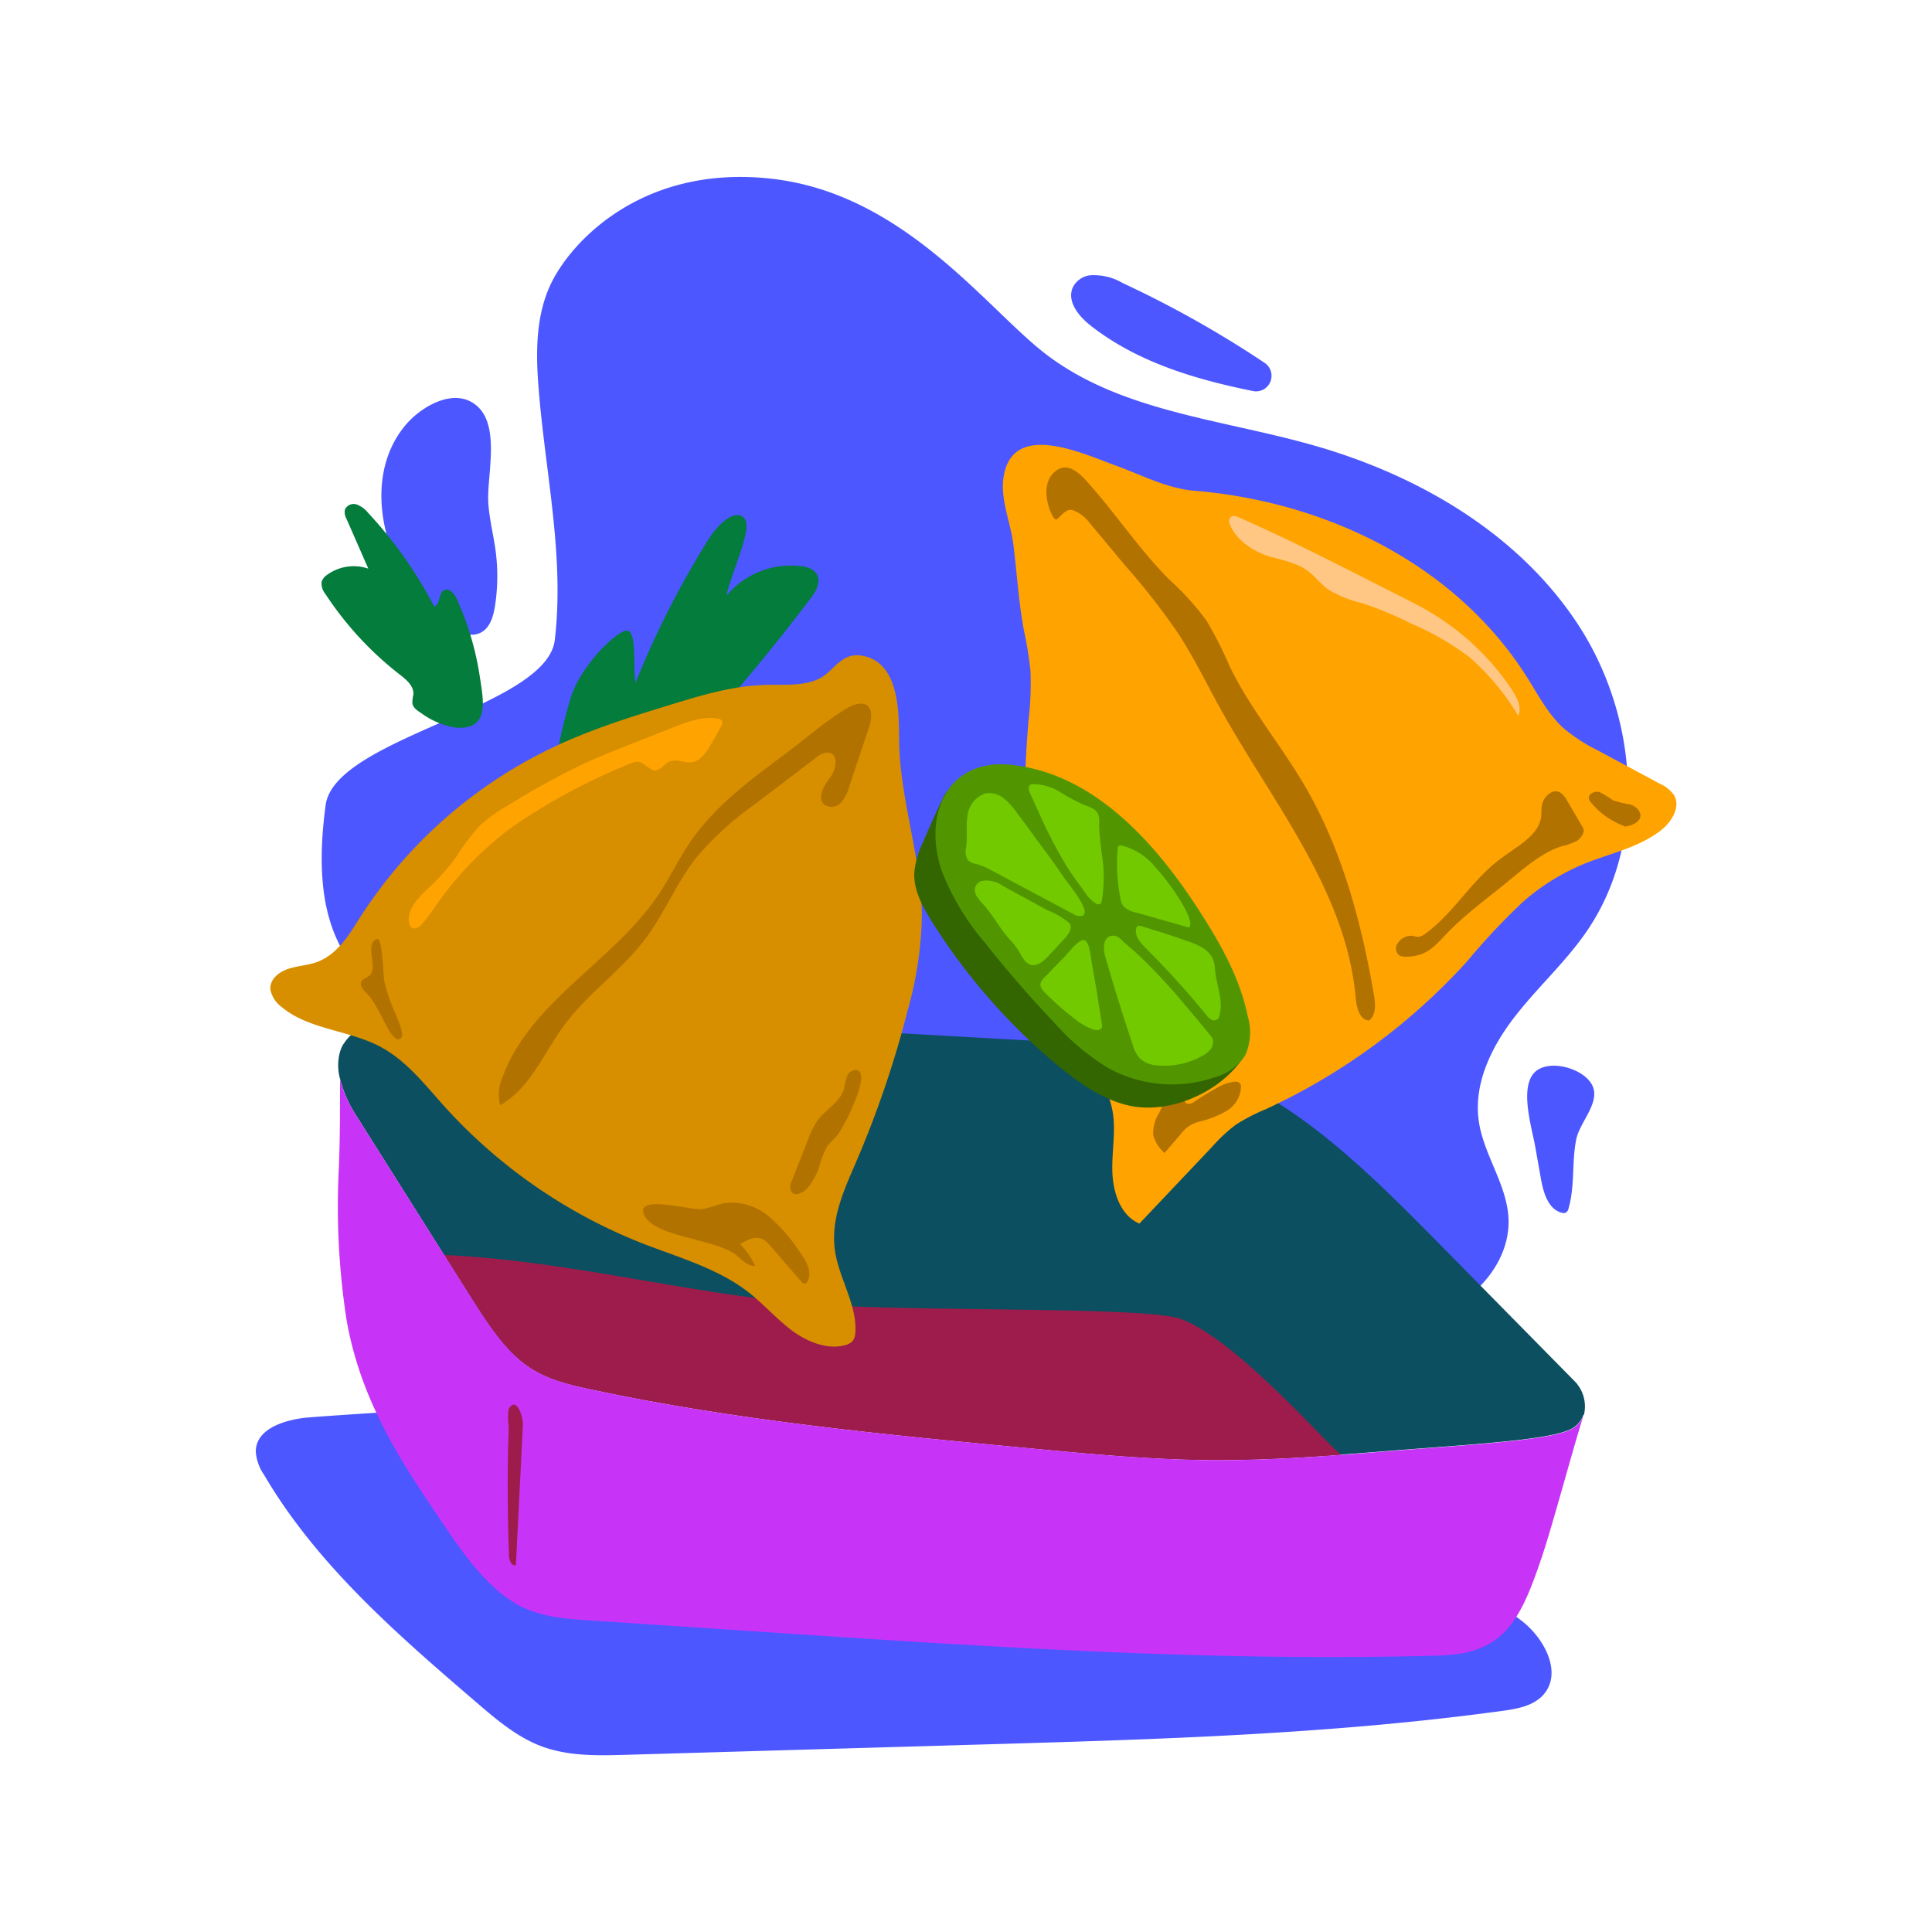 <svg id="Artwork_-_Primary" data-name="Artwork - Primary" xmlns="http://www.w3.org/2000/svg" viewBox="0 0 250 250"><defs><style>.cls-1{fill:none}.cls-2{fill:#4C57FF}.cls-3{fill:#e0b87c}.cls-4{fill:#0c4f60}.cls-5{clip-path:url(#clip-path)}.cls-6{fill:#9e1c4c}.cls-7{fill:#037c3c}.cls-8{fill:#d78f00}.cls-9{fill:#b27200}.cls-10{fill:#ffa300}.cls-11{fill:#C834F7}.cls-12{fill:#ffc783}.cls-13{fill:#360}.cls-14{fill:#519600}.cls-15{fill:#72c900}</style><clipPath id="clip-path"><path class="cls-1" d="M132.07 134.58c9.09.51 18.31 1 26.83 4.72 10.34 4.45 19.06 13.25 27.59 21.9l17.17 17.43c1.81 1.83 2.4 5.3-.91 6.56s-13.23 1.81-22.39 2.54c-7.88.63-15.77 1.27-23.64 1.21s-15.63-.79-23.42-1.53c-19.06-1.8-38.15-3.6-56.91-7.63-2.81-.61-5.66-1.28-8.13-3-3-2.1-5.22-5.59-7.38-9L46 144.21c-1.59-2.51-3.21-6.13-1.68-9a6.17 6.17 0 0 1 2.4-2.21c11.44-7 27.8-1.7 39.7-1z"/></clipPath></defs><path class="cls-2" d="M58 81c1.26.85 2.91 1.56 4.25.84 1.16-.62 1.58-2.06 1.79-3.35a25 25 0 0 0 .09-7.23c-.27-2-.8-4.06-.94-6.13-.25-3.65 1.81-10.59-2-13-2.86-1.81-6.79.62-8.66 2.81C46 62.63 50.38 75.77 58 81z"/><path class="cls-2" d="M72.19 142c-2.2-2.37-17.47-7.66-22.29-12.36s-9.92-9.54-7.76-25.47c1.19-8.75 28.62-12.58 29.65-21.36C73.07 72 70.56 61.14 69.7 50.3c-.36-4.44-.4-9.07 1.39-13.15 2.52-5.72 12-16 28.94-14s27.49 16.6 35.13 22.54c9.58 7.45 22.47 8.51 34.17 11.76C183 61.21 196.12 68.7 204 80.51s9.32 28.34 1.32 40c-2.74 4-6.41 7.29-9.37 11.13s-5.28 8.59-4.6 13.4c.62 4.39 3.66 8.23 3.85 12.66.22 5.14-3.6 9.79-8.24 12-15 7.22-35.21.28-51.38 2.46-15 2-27.85-3.57-40.53-11.48A112 112 0 0 1 72.19 142zm-21.3 40.68c-3.6.21-7.19.45-10.79.72-3 .23-7 1.37-7 4.43a6 6 0 0 0 1.06 3c6.84 11.67 17.29 20.7 27.55 29.51 2.56 2.2 5.2 4.44 8.36 5.63 3.49 1.3 7.31 1.21 11 1.1l18.93-.55 27.23-.79c22.43-.65 44.92-1.3 67.15-4.34 2-.27 4.14-.66 5.42-2.19 2.33-2.8.08-7.1-2.77-9.37C191 205 182.83 204 175.14 203c-23.93-2.91-47.87-6.57-70.94-13.53-14.45-4.36-29.13-10.09-44.14-8.49"/><path class="cls-3" d="M205 183v-.08.08z"/><path class="cls-4" d="M203.66 178.63l-17.17-17.43c-8.53-8.65-17.25-17.45-27.59-21.9-8.52-3.67-17.74-4.21-26.83-4.72L86.42 132c-11.9-.67-28.26-6-39.7 1a6.13 6.13 0 0 0-2.27 2.1l-.09.12a5.92 5.92 0 0 0-.36.87 6.63 6.63 0 0 0 0 3.51 15.7 15.7 0 0 0 2 4.61l14.84 23.54c2.16 3.42 4.39 6.91 7.38 9 2.47 1.74 5.32 2.41 8.13 3 18.76 4 37.85 5.83 56.91 7.63 7.79.74 15.58 1.48 23.42 1.53s15.76-.58 23.64-1.21c9.16-.73 19.08-1.28 22.39-2.54a3.41 3.41 0 0 0 2.19-2.08.58.58 0 0 0 .1-.08v-.09a4.68 4.68 0 0 0-1.34-4.28z"/><g class="cls-5"><path class="cls-6" d="M53.46 162.3c18.47.06 36.43 5.69 54.84 6.66 13.62.71 40.42.17 44.52 1.72 7 2.63 17.89 15.14 20.48 17.36 5.7 4.96 11.7 10.14 14.94 18.12.89 2.19 1.52 5 .39 7.2a5.58 5.58 0 0 1-4 2.67c-5 1.19-10.05.67-15 .11q-23.3-2.64-46.44-6.52c-16.88-2.83-33.73-6.17-50.06-11.85-6-2.1-12.16-4.62-16.92-9.78a26.53 26.53 0 0 1-6.49-21.8"/></g><path class="cls-7" d="M73.88 90.2c1.15-3.69 5.15-7.85 6.9-8.54s1.09 4.44 1.46 6.68a117.8 117.8 0 0 1 9.49-18.63c1-1.57 3.11-3.89 4.49-2.74S94.73 73.71 94 77.08a10.84 10.84 0 0 1 9.59-3.82 2.86 2.86 0 0 1 1.88.74c.89 1 .25 2.33-.44 3.24q-7.16 9.51-15.18 18.3c2.31-.45 6.09-1.08 7.21-.05s-3.31 4.78-5.57 6.61c-4.08 3.3-7.36 5.48-9.78 10.26-1.34 2.63-3.86 4.46-7.18 1.88-5.75-4.45-2.18-19.1-.65-24.04zM59.13 77.55c-.32-.7-1-1.53-1.69-1.17s-.44 1.78-1.25 2.12a54.69 54.69 0 0 0-8.55-12.13 3.45 3.45 0 0 0-1.48-1.09 1.24 1.24 0 0 0-1.53.67 1.83 1.83 0 0 0 .22 1.22l2.81 6.41a5.85 5.85 0 0 0-5.31.79 1.81 1.81 0 0 0-.73.89 2.12 2.12 0 0 0 .48 1.59 43.09 43.09 0 0 0 9.63 10.44c.86.66 1.84 1.49 1.76 2.58a4.84 4.84 0 0 0-.13 1.13c.08.56.6.93 1.08 1.23a10.35 10.35 0 0 0 4.49 1.92c4.52.38 3.6-3.6 3.17-6.5a38 38 0 0 0-2.97-10.1z"/><path class="cls-8" d="M116.35 96c.12 7.51 2.92 15.11 2.94 22.61a48.14 48.14 0 0 1-1.8 12 133.51 133.51 0 0 1-6.72 19.78c-1.58 3.66-3.36 7.48-2.7 11.59.56 3.56 2.91 7.05 2.6 10.54a2 2 0 0 1-.33 1 1.93 1.93 0 0 1-.9.52c-2.27.68-5-.39-7-1.9s-3.68-3.45-5.68-5c-3.91-3-8.86-4.4-13.48-6.19a68.14 68.14 0 0 1-25.78-17.79c-2.54-2.82-4.93-5.94-8.34-7.74-4.1-2.16-9.25-2.18-12.77-5.16a3.7 3.7 0 0 1-1.39-2.14c-.17-1.25.92-2.25 2.13-2.69s2.58-.49 3.8-.91c2.75-1 4.23-3.54 5.7-5.87a60.58 60.58 0 0 1 28-23.3c3.92-1.63 8-2.89 12.14-4.16 4-1.22 8-2.45 12.29-2.56 2.36-.07 5 .2 7.05-.87 1.87-1 2.75-3.35 5.39-2.92 5.09.81 4.8 7.92 4.85 11.16z"/><path class="cls-9" d="M101.34 97.76c-4.45 3.31-9 6.7-12.1 11.3-1.44 2.12-2.53 4.45-3.94 6.58-5.75 8.67-16.48 13.77-20.18 23.5a5.88 5.88 0 0 0-.41 3.88c3.89-2.17 5.64-6.74 8.28-10.33 3.06-4.16 7.49-7.14 10.57-11.28 2.45-3.28 4-7.18 6.5-10.39a41.42 41.42 0 0 1 7.68-7l7.89-6a2.14 2.14 0 0 1 1.67-.62c1.27.3.88 2.24.08 3.27s-1.7 2.6-.71 3.45a1.66 1.66 0 0 0 2.12-.23 4.94 4.94 0 0 0 1.08-2.05l2.54-7.59c1-3-.47-4-2.94-2.53-2.84 1.73-5.47 4.06-8.13 6.04zm-10.51 58.7c1-.15 2-.61 3-.78a7.41 7.41 0 0 1 5.7 1.76 21.6 21.6 0 0 1 4 4.63c.78 1.08 1.58 2.44 1 3.66-.08.19-.23.38-.43.38a.59.59 0 0 1-.41-.27l-4.06-4.68a3.13 3.13 0 0 0-1-.83c-.93-.43-2 .13-2.86.67a9 9 0 0 1 1.94 2.82c-.91.05-1.62-.71-2.31-1.3-2.6-2.24-10.54-2.35-12-5.22s6.09-.64 7.43-.84zm17.37-9.37a16 16 0 0 0-1.13 1.21 10.94 10.94 0 0 0-1.08 2.75 8.73 8.73 0 0 1-1.45 2.62c-.54.67-1.65 1.23-2.14.53a1.53 1.53 0 0 1 .07-1.42l2.11-5.36a10.28 10.28 0 0 1 1.24-2.48c1.06-1.41 2.88-2.32 3.38-4a10.3 10.3 0 0 1 .44-1.76c.27-.54 1-.95 1.48-.61 1.36.91-2.05 7.59-2.92 8.52zm-58.49-20.28c-.1-.58-.23-5.25-.83-5.28a.58.58 0 0 0-.43.17c-1.09 1 .47 3.56-.63 4.53-.4.35-1.13.48-1.13 1.07 0 .44.45.91.83 1.31 1.78 1.85 3 6.35 4.2 5.83s-1.4-4.17-2.01-7.63z"/><path class="cls-10" d="M89.61 98.62c1.12-.23 1.82-1.32 2.39-2.31l1.27-2.22c.16-.29.32-.7.07-.92A.73.73 0 0 0 93 93c-2-.37-4 .38-5.88 1.12l-5.45 2.15c-2 .79-4 1.59-6 2.49a102.07 102.07 0 0 0-10 5.51 19.32 19.32 0 0 0-3.61 2.59 30 30 0 0 0-3.06 4.07 26.66 26.66 0 0 1-3.34 3.78c-1.39 1.31-3.08 2.88-2.71 4.75a1 1 0 0 0 .24.52c.41.38 1.08 0 1.46-.44a29.32 29.32 0 0 0 1.82-2.45A43.65 43.65 0 0 1 66.3 107a77.68 77.68 0 0 1 15.11-8.13c1.5-.65 1.55-.13 2.64.53.65.39.6.4 1.29.1.54-.24.82-.88 1.45-1 .93-.31 1.86.31 2.82.12z"/><path class="cls-11" d="M202.75 185.19c-3.31 1.26-13.23 1.81-22.39 2.54-7.88.63-15.77 1.27-23.64 1.21s-15.63-.79-23.42-1.53c-19.06-1.8-38.15-3.6-56.91-7.63-2.81-.61-5.66-1.28-8.13-3-3-2.1-5.22-5.59-7.38-9L46 144.21a15.7 15.7 0 0 1-2-4.57c0 3.81 0 7.69-.15 11.45a96.11 96.11 0 0 0 1 19.74c1.82 10.39 7 18.23 12 25.63 3 4.47 6.15 9 10.21 11.23 3 1.58 6.22 1.81 9.43 2l22.74 1.51c28.66 1.9 57.34 3.81 86.2 3.05 3.28-.09 6.84-.35 9.59-3.43 2.05-2.31 3.3-5.84 4.46-9.24 1.39-4.09 4.07-14.18 5.45-18.5a3.41 3.41 0 0 1-2.18 2.11z"/><path class="cls-6" d="M65.86 201.24c0 .62.33 1.46.9 1.28l.91-18.25c0-1-.87-3.7-1.85-1.92a7.45 7.45 0 0 0 0 2.21c0 1.14-.07 2.28-.09 3.42q-.11 6.63.13 13.26z"/><path class="cls-10" d="M132.51 81.65a47.58 47.58 0 0 1 .83 5.15 40.77 40.77 0 0 1-.25 6.44 148.38 148.38 0 0 0-.35 19.89c.34 6.86 1.25 14 4.91 19.76 2.23 3.54 5.5 6.65 6.29 10.76.5 2.61-.09 5.3 0 8s1.06 5.63 3.5 6.68l9.47-10a20.44 20.44 0 0 1 3-2.79 24.06 24.06 0 0 1 3.86-2 80.85 80.85 0 0 0 26.09-19.16 87.31 87.31 0 0 1 7.21-7.68 28.41 28.41 0 0 1 8.12-5c3.35-1.33 7-2.07 9.84-4.34 1.34-1.09 2.46-3 1.59-4.47a4.37 4.37 0 0 0-1.85-1.48l-8-4.3a22.41 22.41 0 0 1-4.43-2.87c-1.92-1.73-3.16-4.06-4.52-6.25-9.16-14.79-26-23.06-43.28-24.49-3.51-.29-6.72-2-10-3.2-4.13-1.45-13.77-6.19-14.72 1.73-.32 2.64.91 5.56 1.27 8.15.5 3.82.7 7.66 1.42 11.47z"/><path class="cls-9" d="M151.31 75a35.7 35.7 0 0 1 4.82 5.32 50.68 50.68 0 0 1 3 5.93c2.65 5.46 6.61 10.14 9.67 15.37 4.85 8.27 7.38 17.73 9 27.2.19 1.15.28 2.55-.65 3.23-1.22-.06-1.61-1.67-1.72-2.9-1.21-13.9-10.8-25.32-17.55-37.51-1.78-3.22-3.39-6.55-5.4-9.64a88.67 88.67 0 0 0-6.78-8.7l-4.7-5.63a4.85 4.85 0 0 0-2.22-1.67c-.91-.25-1.7 1.09-2.12 1.23s-2.37-3.93-.37-6c1.74-1.77 3.44 0 4.74 1.5 3.54 4 6.44 8.42 10.28 12.27zM150 144a4.87 4.87 0 0 0-.77 2.9 4.73 4.73 0 0 0 1.46 2.3l2.16-2.52a5.06 5.06 0 0 1 .93-.92 4.75 4.75 0 0 1 1.42-.62 13.51 13.51 0 0 0 3.51-1.38 3.77 3.77 0 0 0 1.87-3.09.77.77 0 0 0-.17-.53.86.86 0 0 0-.65-.17 6 6 0 0 0-2.49.92c-.93.51-1.84 1.07-2.72 1.66a1.21 1.21 0 0 1-.85.29c-.56-.13-.59-.94-.34-1.46s.62-1.06.44-1.61a.88.88 0 0 0-1-.56c-1.16.24-2.28 3.79-2.8 4.79zm45.8-30.49c1.94-1.61 4-3.29 6.28-4a9.91 9.91 0 0 0 1.72-.57 2 2 0 0 0 1.13-1.34 1.24 1.24 0 0 0-.23-.73l-2-3.41c-.36-.61-.92-1.28-1.8-1a2.34 2.34 0 0 0-1.37 1.73c-.13.67 0 1.31-.21 2-.56 2.09-3.22 3.47-5.23 5-3.68 2.73-5.92 6.9-9.63 9.61a2 2 0 0 1-.9.43 2.9 2.9 0 0 1-.78-.14 2.06 2.06 0 0 0-1.89.94 1.1 1.1 0 0 0 .24 1.63 2 2 0 0 0 .89.14c2.79-.06 3.73-1.53 5.59-3.4 2.44-2.47 5.53-4.66 8.19-6.89zm14.26-6.66a10.12 10.12 0 0 1-4.18-3 1.29 1.29 0 0 1-.27-.45c-.17-.65.75-1.11 1.39-.9a12.84 12.84 0 0 1 1.72 1.06 13.32 13.32 0 0 0 2.2.53c.72.22 1.45.83 1.34 1.58s-1.12 1.18-2 1.29"/><path class="cls-12" d="M164.08 71.94c1.77.55 3.67.84 5.16 1.94.93.7 1.63 1.66 2.56 2.35a14.62 14.62 0 0 0 4.49 1.82 49.71 49.71 0 0 1 6.27 2.62 36.61 36.61 0 0 1 7.61 4.38 31.69 31.69 0 0 1 6.29 7.58c.49-1.12-.16-2.39-.84-3.41a33.1 33.1 0 0 0-11.39-10.49c-.74-.41-1.49-.8-2.25-1.18l-4.33-2.2c-5.74-2.91-11.48-5.83-17.37-8.41a1.14 1.14 0 0 0-.89-.12.75.75 0 0 0-.29.94c.74 2.02 3.01 3.57 4.98 4.18z"/><path class="cls-13" d="M161 136.65c-2.94 4.66-9.67 7.63-15 6.39-3.49-.81-6.5-3-9.25-5.26a78.75 78.75 0 0 1-16.16-18.52c-1.24-2-2.43-4.15-2.27-6.47a11.17 11.17 0 0 1 1-3.54c.75-1.77 1.85-4.27 2.72-6a2.48 2.48 0 0 1 1.94-1.61 2.74 2.74 0 0 1 2.45.76 8.37 8.37 0 0 1 1.57 2.2"/><path class="cls-14" d="M131.14 99c10.48 1.25 18.37 10 24.09 18.92 2.73 4.23 5.25 8.71 6.24 13.64a7.23 7.23 0 0 1-.34 5 6.83 6.83 0 0 1-3.91 2.83 17.13 17.13 0 0 1-13.84-1.2 30.49 30.49 0 0 1-6.87-5.76q-4.75-5-9-10.37a32.59 32.59 0 0 1-5.62-9.28c-2.54-7.35.72-14.86 9.25-13.78z"/><path class="cls-15" d="M156.56 133.91a2.56 2.56 0 0 1 .33.48 1.41 1.41 0 0 1-.21 1.34 3.15 3.15 0 0 1-1.09.89 10 10 0 0 1-6 1.22 3.56 3.56 0 0 1-2-.79 4.23 4.23 0 0 1-1-1.8c-1.28-3.86-2.51-7.74-3.62-11.65-.27-1-.17-2.81 1.37-2.48.46.1.88.61 1.22.91.55.47 1.1.94 1.63 1.43a72.59 72.59 0 0 1 6.11 6.54c1.1 1.27 2.18 2.59 3.26 3.91zm1.22-2.45a.85.85 0 0 1-.22.42.74.74 0 0 1-.82.06 2.28 2.28 0 0 1-.64-.6 112.36 112.36 0 0 0-7.83-8.64c-.7-.7-1.47-1.58-1.25-2.54a.55.55 0 0 1 .16-.3.68.68 0 0 1 .56 0c2.07.62 4.12 1.29 6.15 2 1.84.67 3.21 1.43 3.32 3.46s1.18 4.09.57 6.14zm-15.23.86a1.07 1.07 0 0 1 0 .69c-.21.36-.75.33-1.14.19a8.72 8.72 0 0 1-2.52-1.5 38.1 38.1 0 0 1-3.63-3.2c-.35-.35-.72-.8-.61-1.28a1.58 1.58 0 0 1 .43-.66c.85-.89 1.72-1.78 2.59-2.66.47-.47 1.88-2.36 2.6-2.25s.88 2.27 1 2.89l.64 3.69zm4.55-14.22a3.1 3.1 0 0 1-1.74-.86 2.27 2.27 0 0 1-.4-1.12 22.61 22.61 0 0 1-.33-6.27c0-.18.07-.39.25-.44a.81.81 0 0 1 .27 0 8.07 8.07 0 0 1 4.24 2.68c2.17 2.33 5.47 7.22 4.45 7.93m-11.28-3.41a.53.53 0 0 1-.17.34.5.5 0 0 1-.51 0 4.28 4.28 0 0 1-1.42-1.39c-.8-1.08-1.61-2.17-2.33-3.31a58.78 58.78 0 0 1-3.75-7.22l-1.06-2.31c-.18-.38-.32-.94 0-1.16a.77.77 0 0 1 .39-.09 6.54 6.54 0 0 1 3.42 1 27 27 0 0 0 3.18 1.7 5.22 5.22 0 0 1 1.37.64c.76.59.51 1.62.56 2.46.06 1.06.2 2.12.32 3.17a18.49 18.49 0 0 1 0 6.17zm-11-11.47a8.81 8.81 0 0 0-1.67-1.83 3 3 0 0 0-2.32-.66 3.41 3.41 0 0 0-2.37 2.94c-.22 1.32 0 2.68-.17 4a2.14 2.14 0 0 0 .22 1.71 2.42 2.42 0 0 0 1.21.53 9.1 9.1 0 0 1 1.92.84l10.46 5.58a1.64 1.64 0 0 0 1.18.27c1.36-.42-1.76-4.12-2.16-4.71-1.29-1.88-2.62-3.72-4-5.55-.74-1.03-1.52-2.08-2.3-3.12zm6.08 16.44l-2 2.15c-.59.63-1.36 1.32-2.21 1.12s-1.23-1.19-1.7-1.94a12.56 12.56 0 0 0-1.35-1.66c-1.16-1.37-2-3-3.23-4.32a6.32 6.32 0 0 1-.79-1 1.46 1.46 0 0 1-.14-1.22 1.38 1.38 0 0 1 .78-.71 3.67 3.67 0 0 1 2.79.65l5.72 3.12a9.71 9.71 0 0 1 2.84 1.67c.59.66-.23 1.62-.71 2.14z"/><path class="cls-2" d="M164.47 49.12a2 2 0 0 0-.82-2.16 136.92 136.92 0 0 0-18.37-10.33 7.32 7.32 0 0 0-4.3-1 2.91 2.91 0 0 0-2.06 1.37c-1 1.81.56 3.83 2.14 5.08 6 4.74 13.54 7 21.07 8.52a2 2 0 0 0 2.34-1.46zm34.17 99.16l.76 4.28c.32 1.77.92 3.87 2.65 4.36a.83.83 0 0 0 .56 0 .85.85 0 0 0 .37-.6c.84-2.91.38-6 1-8.95.44-2.09 2.91-4.5 2.18-6.64-.84-2.45-5.91-3.91-7.7-1.84s-.24 7.05.18 9.39z"/></svg>
